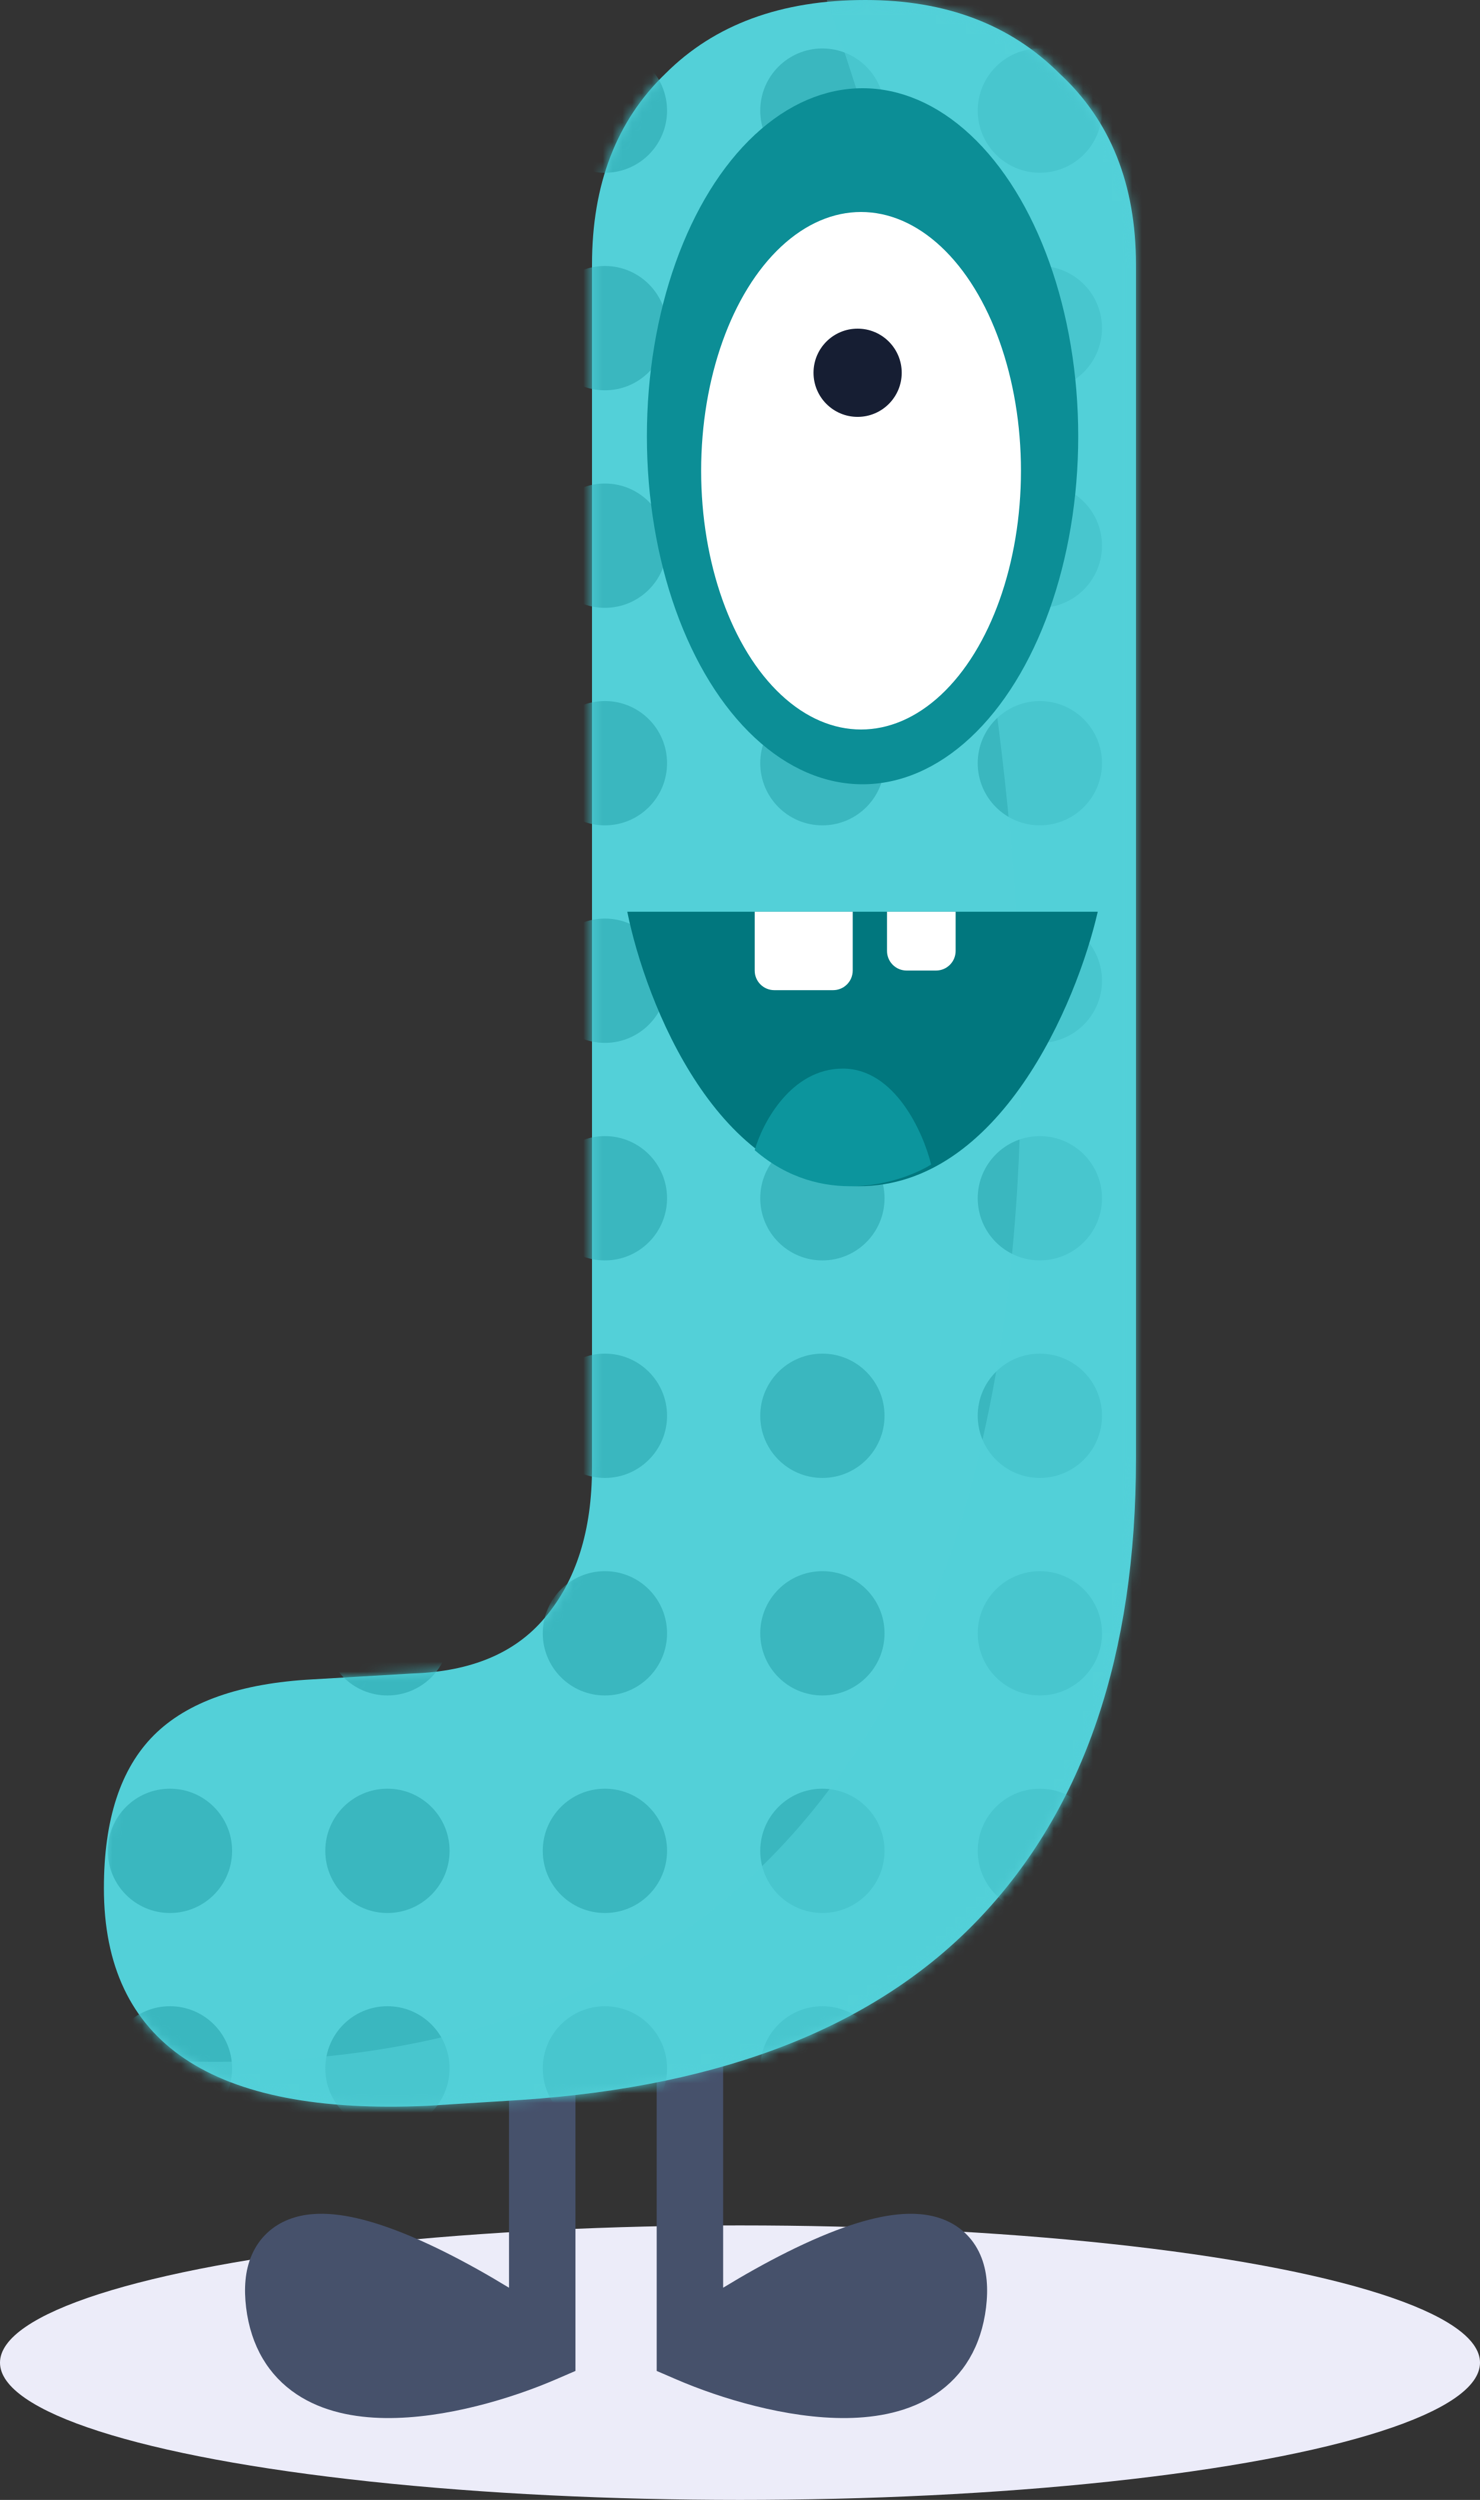 <svg width="151" height="255" viewBox="0 0 151 255" fill="none" xmlns="http://www.w3.org/2000/svg">
<rect x="0" y="0" width="151" height="255" fill="#333333" stroke="none"/>
<ellipse cx="75.5" cy="241" rx="75.5" ry="14" fill="#ECECF9"/>
<path d="M70.39 239.614C79.966 232.926 98.743 222.635 97.237 234.965C95.732 247.295 78.712 243.202 70.39 239.614Z" fill="#46516B"/>
<path fill-rule="evenodd" clip-rule="evenodd" d="M67 186L73.78 186L73.781 233.356C77.937 230.822 82.711 228.312 86.914 226.936C88.485 226.422 90.076 226.031 91.595 225.88C93.087 225.732 94.73 225.793 96.26 226.392C97.9 227.034 99.246 228.237 100.014 229.99C100.733 231.63 100.833 233.49 100.603 235.376C100.118 239.344 98.296 242.323 95.461 244.217C92.768 246.016 89.501 246.61 86.413 246.649C80.26 246.727 73.424 244.613 69.048 242.727L67 241.844L67 186ZM78.076 238.684C80.818 239.411 83.722 239.902 86.327 239.869C88.723 239.839 90.513 239.368 91.695 238.579C92.734 237.884 93.604 236.752 93.872 234.554C94.018 233.36 93.862 232.844 93.804 232.712C93.8 232.71 93.795 232.709 93.789 232.706C93.621 232.64 93.162 232.539 92.264 232.628C91.392 232.714 90.305 232.96 89.025 233.38C85.69 234.472 81.729 236.503 78.076 238.684Z" fill="#46516B"/>
<path d="M55.322 239.614C45.746 232.926 26.97 222.635 28.476 234.965C29.981 247.295 47.001 243.202 55.322 239.614Z" fill="#46516B"/>
<path fill-rule="evenodd" clip-rule="evenodd" d="M58.713 186L51.932 186L51.932 233.356C47.776 230.822 43.002 228.312 38.798 226.936C37.228 226.422 35.637 226.031 34.118 225.88C32.626 225.732 30.983 225.793 29.453 226.392C27.813 227.034 26.467 228.237 25.699 229.99C24.98 231.63 24.88 233.49 25.11 235.376C25.595 239.344 27.417 242.323 30.252 244.217C32.945 246.016 36.212 246.61 39.3 246.649C45.453 246.727 52.289 244.613 56.665 242.727L58.713 241.844L58.713 186ZM47.637 238.684C44.895 239.411 41.99 239.902 39.386 239.869C36.989 239.839 35.2 239.368 34.018 238.579C32.979 237.884 32.109 236.752 31.841 234.554C31.695 233.36 31.851 232.844 31.909 232.712C31.913 232.71 31.918 232.709 31.924 232.706C32.092 232.64 32.551 232.539 33.449 232.628C34.321 232.714 35.407 232.96 36.688 233.38C40.023 234.472 43.984 236.503 47.637 238.684Z" fill="#46516B"/>
<path d="M43.6 214.8C21.6 215.8 10.6 208.4 10.6 192.6C10.6 185.6 12.3 180.4 15.7 177C19.1 173.6 24.5 171.7 31.9 171.3L42.1 170.7C48.1 170.5 52.6 168.6 55.6 165C58.8 161.2 60.4 156.1 60.4 149.7V27C60.4 18.8 62.9 12.3 67.9 7.5C72.9 2.5 79.7 0 88.3 0C96.5 0 103.1 2.5 108.1 7.5C113.3 12.3 115.9 18.8 115.9 27V148.8C115.9 168.8 110.6 184.4 100 195.6C89.6 206.6 74 212.8 53.2 214.2L43.6 214.8Z" fill="#53D0D8"/>
<mask id="mask0" mask-type="alpha" maskUnits="userSpaceOnUse" x="10" y="0" width="106" height="215">
<path d="M43.6 214.8C21.6 215.8 10.6 208.4 10.6 192.6C10.6 185.6 12.3 180.4 15.7 177C19.1 173.6 24.5 171.7 31.9 171.3L42.1 170.7C48.1 170.5 52.6 168.6 55.6 165C58.8 161.2 60.4 156.1 60.4 149.7V27C60.4 18.8 62.9 12.3 67.9 7.5C72.9 2.5 79.7 0 88.3 0C96.5 0 103.1 2.5 108.1 7.5C113.3 12.3 115.9 18.8 115.9 27V148.8C115.9 168.8 110.6 184.4 100 195.6C89.6 206.6 74 212.8 53.2 214.2L43.6 214.8Z" fill="#53D0D8"/>
</mask>
<g mask="url(#mask0)">
<circle cx="106.094" cy="122.227" r="6.34" fill="#3AB7BF"/>
<circle cx="106.094" cy="11.283" r="6.34" fill="#3AB7BF"/>
<circle cx="106.094" cy="144.415" r="6.34" fill="#3AB7BF"/>
<circle cx="106.094" cy="33.472" r="6.34" fill="#3AB7BF"/>
<circle cx="106.094" cy="166.604" r="6.34" fill="#3AB7BF"/>
<circle cx="106.094" cy="55.661" r="6.34" fill="#3AB7BF"/>
<circle cx="106.094" cy="188.793" r="6.34" fill="#3AB7BF"/>
<circle cx="106.094" cy="77.849" r="6.34" fill="#3AB7BF"/>
<circle cx="106.094" cy="210.981" r="6.34" fill="#3AB7BF"/>
<circle cx="106.094" cy="100.038" r="6.34" fill="#3AB7BF"/>
<circle cx="83.906" cy="122.227" r="6.34" fill="#3AB7BF"/>
<circle cx="83.906" cy="11.283" r="6.34" fill="#3AB7BF"/>
<circle cx="83.906" cy="144.415" r="6.34" fill="#3AB7BF"/>
<circle cx="83.906" cy="33.472" r="6.34" fill="#3AB7BF"/>
<circle cx="83.906" cy="166.604" r="6.34" fill="#3AB7BF"/>
<circle cx="83.906" cy="55.661" r="6.34" fill="#3AB7BF"/>
<circle cx="83.906" cy="188.793" r="6.34" fill="#3AB7BF"/>
<circle cx="83.906" cy="77.849" r="6.34" fill="#3AB7BF"/>
<circle cx="83.906" cy="210.981" r="6.34" fill="#3AB7BF"/>
<circle cx="83.906" cy="100.038" r="6.34" fill="#3AB7BF"/>
<circle cx="61.717" cy="122.227" r="6.34" fill="#3AB7BF"/>
<circle cx="61.717" cy="11.283" r="6.34" fill="#3AB7BF"/>
<circle cx="61.717" cy="144.415" r="6.34" fill="#3AB7BF"/>
<circle cx="61.717" cy="33.472" r="6.34" fill="#3AB7BF"/>
<circle cx="61.717" cy="166.604" r="6.34" fill="#3AB7BF"/>
<circle cx="61.717" cy="55.661" r="6.34" fill="#3AB7BF"/>
<circle cx="61.717" cy="188.793" r="6.34" fill="#3AB7BF"/>
<circle cx="61.717" cy="77.849" r="6.34" fill="#3AB7BF"/>
<circle cx="61.717" cy="210.981" r="6.34" fill="#3AB7BF"/>
<circle cx="61.717" cy="100.038" r="6.34" fill="#3AB7BF"/>
<circle cx="39.529" cy="122.227" r="6.34" fill="#3AB7BF"/>
<circle cx="39.529" cy="11.283" r="6.34" fill="#3AB7BF"/>
<circle cx="39.529" cy="144.415" r="6.34" fill="#3AB7BF"/>
<circle cx="39.529" cy="33.472" r="6.34" fill="#3AB7BF"/>
<circle cx="39.529" cy="166.604" r="6.34" fill="#3AB7BF"/>
<circle cx="39.529" cy="55.661" r="6.34" fill="#3AB7BF"/>
<circle cx="39.529" cy="188.793" r="6.34" fill="#3AB7BF"/>
<circle cx="39.529" cy="77.849" r="6.34" fill="#3AB7BF"/>
<circle cx="39.529" cy="210.981" r="6.34" fill="#3AB7BF"/>
<circle cx="39.529" cy="100.038" r="6.34" fill="#3AB7BF"/>
<circle cx="17.34" cy="122.227" r="6.34" fill="#3AB7BF"/>
<circle cx="17.34" cy="11.283" r="6.34" fill="#3AB7BF"/>
<circle cx="17.34" cy="144.415" r="6.34" fill="#3AB7BF"/>
<circle cx="17.34" cy="33.472" r="6.34" fill="#3AB7BF"/>
<circle cx="17.34" cy="166.604" r="6.34" fill="#3AB7BF"/>
<circle cx="17.34" cy="55.661" r="6.34" fill="#3AB7BF"/>
<circle cx="17.34" cy="188.793" r="6.34" fill="#3AB7BF"/>
<circle cx="17.34" cy="77.849" r="6.34" fill="#3AB7BF"/>
<circle cx="17.34" cy="210.981" r="6.34" fill="#3AB7BF"/>
<circle cx="17.34" cy="100.038" r="6.34" fill="#3AB7BF"/>
<g style="mix-blend-mode:multiply">
<path d="M3 209C155 229 99 14.333 68 -37L126 -17V250L3 209Z" fill="#53D0D8" fill-opacity="0.6"/>
</g>
</g>
<path d="M112 93H64C65.882 102.333 73.241 121 87.615 121C101.989 121 109.861 102.333 112 93Z" fill="#01777E"/>
<path d="M86 109C80.706 109 77.794 114.546 77 117.319C83.776 123.191 91.823 120.744 95 118.787C94.206 115.525 91.294 109 86 109Z" fill="#0C959D"/>
<path d="M77 93H87V99C87 100.105 86.105 101 85 101H79C77.895 101 77 100.105 77 99V93Z" fill="white"/>
<path d="M90.5 93H97.5V97C97.5 98.105 96.605 99 95.5 99H92.5C91.395 99 90.5 98.105 90.5 97V93Z" fill="white"/>
<ellipse cx="88.004" cy="44.5" rx="22.004" ry="35.5" fill="#0C8E96"/>
<ellipse cx="87.85" cy="48.018" rx="16.315" ry="26.394" fill="white"/>
<circle cx="87.5" cy="38.023" r="4.5" fill="#161E33"/>
</svg>
